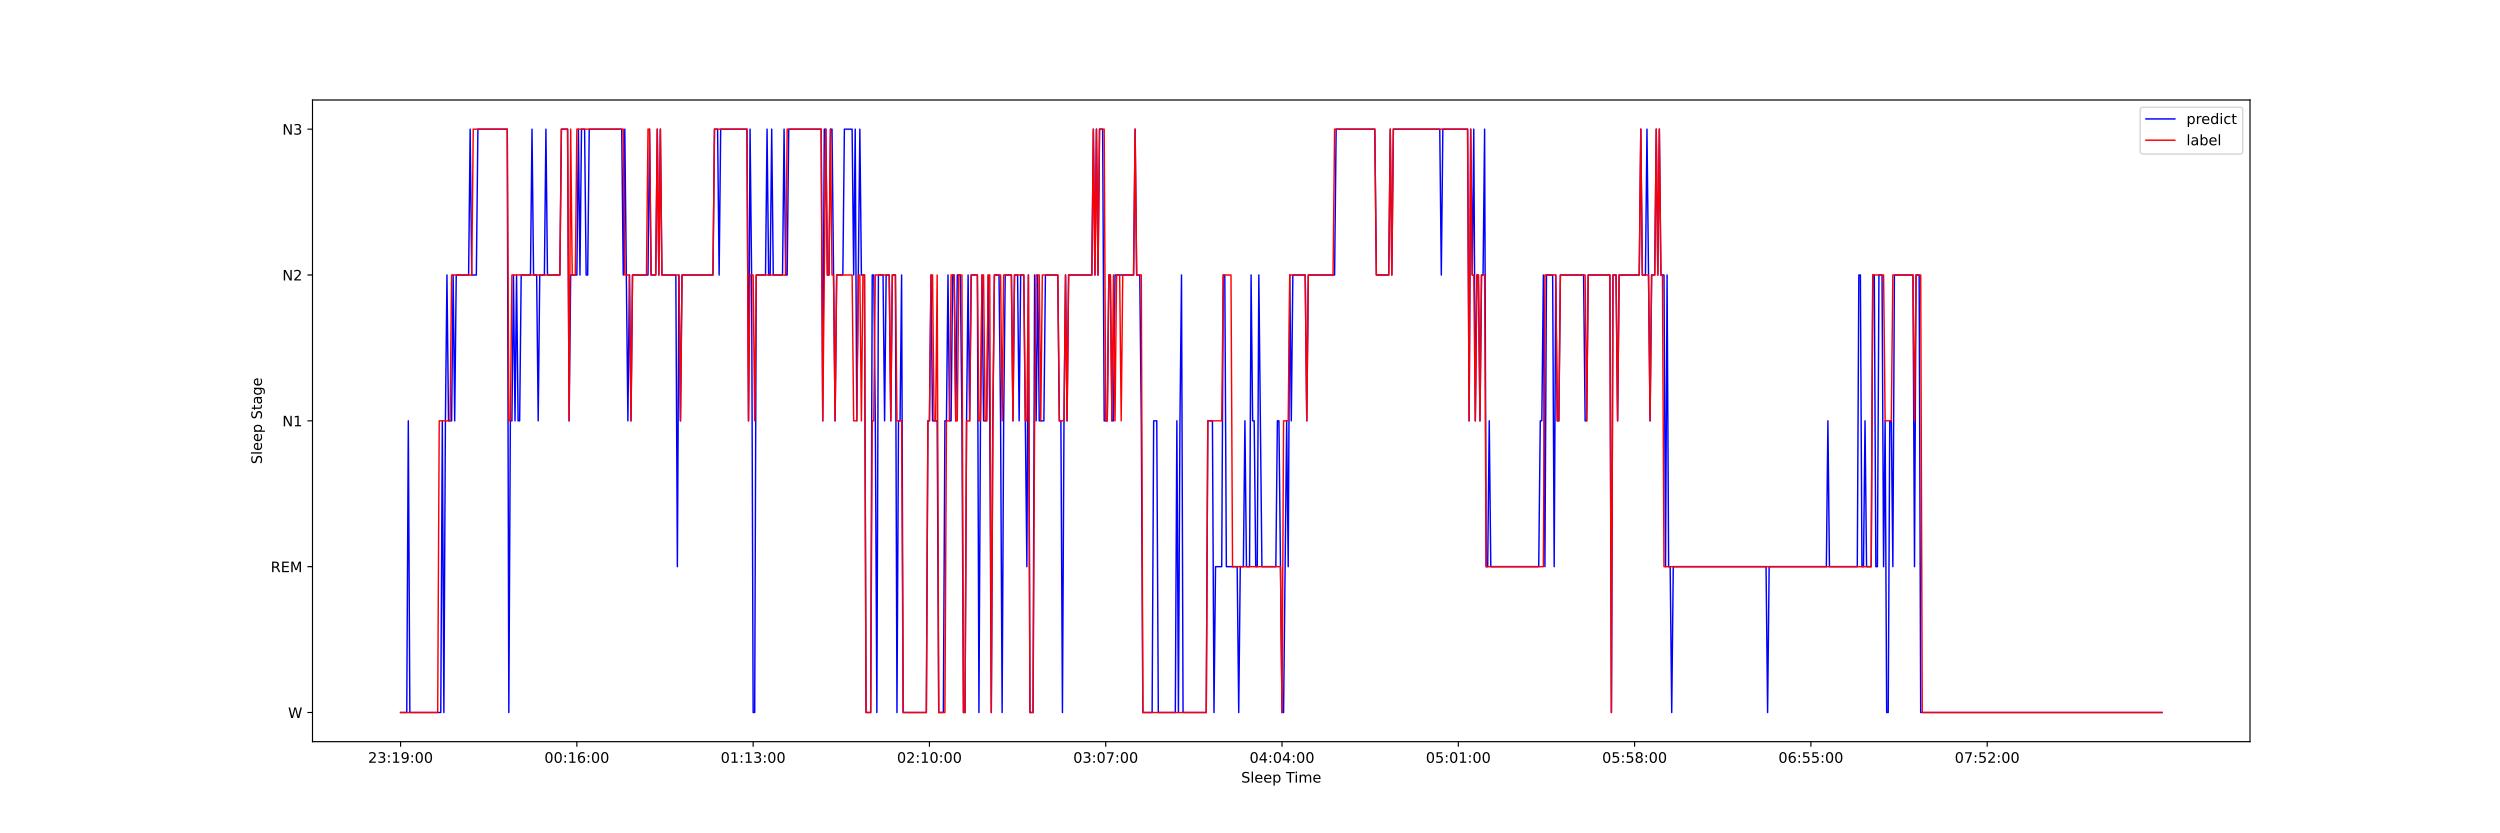<?xml version="1.0" encoding="utf-8" standalone="no"?>
<!DOCTYPE svg PUBLIC "-//W3C//DTD SVG 1.1//EN"
  "http://www.w3.org/Graphics/SVG/1.1/DTD/svg11.dtd">
<!-- Created with matplotlib (https://matplotlib.org/) -->
<svg height="576pt" version="1.1" viewBox="0 0 1728 576" width="1728pt" xmlns="http://www.w3.org/2000/svg" xmlns:xlink="http://www.w3.org/1999/xlink">
 <defs>
  <style type="text/css">*{stroke-linecap:butt;stroke-linejoin:round;}</style>
 </defs>
 <g id="figure_1">
  <g id="patch_1">
   <path d="M 0 576 
L 1728 576 
L 1728 0 
L 0 0 
z
" style="fill:#ffffff;"/>
  </g>
  <g id="axes_1">
   <g id="patch_2">
    <path d="M 216 512.64 
L 1555.2 512.64 
L 1555.2 69.12 
L 216 69.12 
z
" style="fill:#ffffff;"/>
   </g>
   <g id="matplotlib.axis_1">
    <g id="xtick_1">
     <g id="line2d_1">
      <defs>
       <path d="M 0 0 
L 0 3.5 
" id="m7c8490d001" style="stroke:#000000;stroke-width:0.8;"/>
      </defs>
      <g>
       <use style="stroke:#000000;stroke-width:0.8;" x="276.873" xlink:href="#m7c8490d001" y="512.64"/>
      </g>
     </g>
     <g id="text_1">
      <!-- 23:19:00 -->
      <g transform="translate(254.416 527.238)scale(0.1 -0.1)">
       <defs>
        <path d="M 19.188 8.297 
L 53.609 8.297 
L 53.609 0 
L 7.328 0 
L 7.328 8.297 
Q 12.938 14.109 22.625 23.891 
Q 32.328 33.688 34.812 36.531 
Q 39.547 41.844 41.422 45.531 
Q 43.312 49.219 43.312 52.781 
Q 43.312 58.594 39.234 62.25 
Q 35.156 65.922 28.609 65.922 
Q 23.969 65.922 18.812 64.312 
Q 13.672 62.703 7.812 59.422 
L 7.812 69.391 
Q 13.766 71.781 18.938 73 
Q 24.125 74.219 28.422 74.219 
Q 39.75 74.219 46.484 68.547 
Q 53.219 62.891 53.219 53.422 
Q 53.219 48.922 51.531 44.891 
Q 49.859 40.875 45.406 35.406 
Q 44.188 33.984 37.641 27.219 
Q 31.109 20.453 19.188 8.297 
z
" id="DejaVuSans-50"/>
        <path d="M 40.578 39.312 
Q 47.656 37.797 51.625 33 
Q 55.609 28.219 55.609 21.188 
Q 55.609 10.406 48.188 4.484 
Q 40.766 -1.422 27.094 -1.422 
Q 22.516 -1.422 17.656 -0.516 
Q 12.797 0.391 7.625 2.203 
L 7.625 11.719 
Q 11.719 9.328 16.594 8.109 
Q 21.484 6.891 26.812 6.891 
Q 36.078 6.891 40.938 10.547 
Q 45.797 14.203 45.797 21.188 
Q 45.797 27.641 41.281 31.266 
Q 36.766 34.906 28.719 34.906 
L 20.219 34.906 
L 20.219 43.016 
L 29.109 43.016 
Q 36.375 43.016 40.234 45.922 
Q 44.094 48.828 44.094 54.297 
Q 44.094 59.906 40.109 62.906 
Q 36.141 65.922 28.719 65.922 
Q 24.656 65.922 20.016 65.031 
Q 15.375 64.156 9.812 62.312 
L 9.812 71.094 
Q 15.438 72.656 20.344 73.438 
Q 25.25 74.219 29.594 74.219 
Q 40.828 74.219 47.359 69.109 
Q 53.906 64.016 53.906 55.328 
Q 53.906 49.266 50.438 45.094 
Q 46.969 40.922 40.578 39.312 
z
" id="DejaVuSans-51"/>
        <path d="M 11.719 12.406 
L 22.016 12.406 
L 22.016 0 
L 11.719 0 
z
M 11.719 51.703 
L 22.016 51.703 
L 22.016 39.312 
L 11.719 39.312 
z
" id="DejaVuSans-58"/>
        <path d="M 12.406 8.297 
L 28.516 8.297 
L 28.516 63.922 
L 10.984 60.406 
L 10.984 69.391 
L 28.422 72.906 
L 38.281 72.906 
L 38.281 8.297 
L 54.391 8.297 
L 54.391 0 
L 12.406 0 
z
" id="DejaVuSans-49"/>
        <path d="M 10.984 1.516 
L 10.984 10.5 
Q 14.703 8.734 18.5 7.812 
Q 22.312 6.891 25.984 6.891 
Q 35.75 6.891 40.891 13.453 
Q 46.047 20.016 46.781 33.406 
Q 43.953 29.203 39.594 26.953 
Q 35.25 24.703 29.984 24.703 
Q 19.047 24.703 12.672 31.312 
Q 6.297 37.938 6.297 49.422 
Q 6.297 60.641 12.938 67.422 
Q 19.578 74.219 30.609 74.219 
Q 43.266 74.219 49.922 64.516 
Q 56.594 54.828 56.594 36.375 
Q 56.594 19.141 48.406 8.859 
Q 40.234 -1.422 26.422 -1.422 
Q 22.703 -1.422 18.891 -0.688 
Q 15.094 0.047 10.984 1.516 
z
M 30.609 32.422 
Q 37.25 32.422 41.125 36.953 
Q 45.016 41.5 45.016 49.422 
Q 45.016 57.281 41.125 61.844 
Q 37.25 66.406 30.609 66.406 
Q 23.969 66.406 20.094 61.844 
Q 16.219 57.281 16.219 49.422 
Q 16.219 41.5 20.094 36.953 
Q 23.969 32.422 30.609 32.422 
z
" id="DejaVuSans-57"/>
        <path d="M 31.781 66.406 
Q 24.172 66.406 20.328 58.906 
Q 16.5 51.422 16.5 36.375 
Q 16.5 21.391 20.328 13.891 
Q 24.172 6.391 31.781 6.391 
Q 39.453 6.391 43.281 13.891 
Q 47.125 21.391 47.125 36.375 
Q 47.125 51.422 43.281 58.906 
Q 39.453 66.406 31.781 66.406 
z
M 31.781 74.219 
Q 44.047 74.219 50.516 64.516 
Q 56.984 54.828 56.984 36.375 
Q 56.984 17.969 50.516 8.266 
Q 44.047 -1.422 31.781 -1.422 
Q 19.531 -1.422 13.062 8.266 
Q 6.594 17.969 6.594 36.375 
Q 6.594 54.828 13.062 64.516 
Q 19.531 74.219 31.781 74.219 
z
" id="DejaVuSans-48"/>
       </defs>
       <use xlink:href="#DejaVuSans-50"/>
       <use x="63.623" xlink:href="#DejaVuSans-51"/>
       <use x="127.246" xlink:href="#DejaVuSans-58"/>
       <use x="160.938" xlink:href="#DejaVuSans-49"/>
       <use x="224.561" xlink:href="#DejaVuSans-57"/>
       <use x="288.184" xlink:href="#DejaVuSans-58"/>
       <use x="321.875" xlink:href="#DejaVuSans-48"/>
       <use x="385.498" xlink:href="#DejaVuSans-48"/>
      </g>
     </g>
    </g>
    <g id="xtick_2">
     <g id="line2d_2">
      <g>
       <use style="stroke:#000000;stroke-width:0.8;" x="398.725" xlink:href="#m7c8490d001" y="512.64"/>
      </g>
     </g>
     <g id="text_2">
      <!-- 00:16:00 -->
      <g transform="translate(376.269 527.238)scale(0.1 -0.1)">
       <defs>
        <path d="M 33.016 40.375 
Q 26.375 40.375 22.484 35.828 
Q 18.609 31.297 18.609 23.391 
Q 18.609 15.531 22.484 10.953 
Q 26.375 6.391 33.016 6.391 
Q 39.656 6.391 43.531 10.953 
Q 47.406 15.531 47.406 23.391 
Q 47.406 31.297 43.531 35.828 
Q 39.656 40.375 33.016 40.375 
z
M 52.594 71.297 
L 52.594 62.312 
Q 48.875 64.062 45.094 64.984 
Q 41.312 65.922 37.594 65.922 
Q 27.828 65.922 22.672 59.328 
Q 17.531 52.734 16.797 39.406 
Q 19.672 43.656 24.016 45.922 
Q 28.375 48.188 33.594 48.188 
Q 44.578 48.188 50.953 41.516 
Q 57.328 34.859 57.328 23.391 
Q 57.328 12.156 50.688 5.359 
Q 44.047 -1.422 33.016 -1.422 
Q 20.359 -1.422 13.672 8.266 
Q 6.984 17.969 6.984 36.375 
Q 6.984 53.656 15.188 63.938 
Q 23.391 74.219 37.203 74.219 
Q 40.922 74.219 44.703 73.484 
Q 48.484 72.75 52.594 71.297 
z
" id="DejaVuSans-54"/>
       </defs>
       <use xlink:href="#DejaVuSans-48"/>
       <use x="63.623" xlink:href="#DejaVuSans-48"/>
       <use x="127.246" xlink:href="#DejaVuSans-58"/>
       <use x="160.938" xlink:href="#DejaVuSans-49"/>
       <use x="224.561" xlink:href="#DejaVuSans-54"/>
       <use x="288.184" xlink:href="#DejaVuSans-58"/>
       <use x="321.875" xlink:href="#DejaVuSans-48"/>
       <use x="385.498" xlink:href="#DejaVuSans-48"/>
      </g>
     </g>
    </g>
    <g id="xtick_3">
     <g id="line2d_3">
      <g>
       <use style="stroke:#000000;stroke-width:0.8;" x="520.577" xlink:href="#m7c8490d001" y="512.64"/>
      </g>
     </g>
     <g id="text_3">
      <!-- 01:13:00 -->
      <g transform="translate(498.121 527.238)scale(0.1 -0.1)">
       <use xlink:href="#DejaVuSans-48"/>
       <use x="63.623" xlink:href="#DejaVuSans-49"/>
       <use x="127.246" xlink:href="#DejaVuSans-58"/>
       <use x="160.938" xlink:href="#DejaVuSans-49"/>
       <use x="224.561" xlink:href="#DejaVuSans-51"/>
       <use x="288.184" xlink:href="#DejaVuSans-58"/>
       <use x="321.875" xlink:href="#DejaVuSans-48"/>
       <use x="385.498" xlink:href="#DejaVuSans-48"/>
      </g>
     </g>
    </g>
    <g id="xtick_4">
     <g id="line2d_4">
      <g>
       <use style="stroke:#000000;stroke-width:0.8;" x="642.43" xlink:href="#m7c8490d001" y="512.64"/>
      </g>
     </g>
     <g id="text_4">
      <!-- 02:10:00 -->
      <g transform="translate(619.974 527.238)scale(0.1 -0.1)">
       <use xlink:href="#DejaVuSans-48"/>
       <use x="63.623" xlink:href="#DejaVuSans-50"/>
       <use x="127.246" xlink:href="#DejaVuSans-58"/>
       <use x="160.938" xlink:href="#DejaVuSans-49"/>
       <use x="224.561" xlink:href="#DejaVuSans-48"/>
       <use x="288.184" xlink:href="#DejaVuSans-58"/>
       <use x="321.875" xlink:href="#DejaVuSans-48"/>
       <use x="385.498" xlink:href="#DejaVuSans-48"/>
      </g>
     </g>
    </g>
    <g id="xtick_5">
     <g id="line2d_5">
      <g>
       <use style="stroke:#000000;stroke-width:0.8;" x="764.282" xlink:href="#m7c8490d001" y="512.64"/>
      </g>
     </g>
     <g id="text_5">
      <!-- 03:07:00 -->
      <g transform="translate(741.826 527.238)scale(0.1 -0.1)">
       <defs>
        <path d="M 8.203 72.906 
L 55.078 72.906 
L 55.078 68.703 
L 28.609 0 
L 18.312 0 
L 43.219 64.594 
L 8.203 64.594 
z
" id="DejaVuSans-55"/>
       </defs>
       <use xlink:href="#DejaVuSans-48"/>
       <use x="63.623" xlink:href="#DejaVuSans-51"/>
       <use x="127.246" xlink:href="#DejaVuSans-58"/>
       <use x="160.938" xlink:href="#DejaVuSans-48"/>
       <use x="224.561" xlink:href="#DejaVuSans-55"/>
       <use x="288.184" xlink:href="#DejaVuSans-58"/>
       <use x="321.875" xlink:href="#DejaVuSans-48"/>
       <use x="385.498" xlink:href="#DejaVuSans-48"/>
      </g>
     </g>
    </g>
    <g id="xtick_6">
     <g id="line2d_6">
      <g>
       <use style="stroke:#000000;stroke-width:0.8;" x="886.134" xlink:href="#m7c8490d001" y="512.64"/>
      </g>
     </g>
     <g id="text_6">
      <!-- 04:04:00 -->
      <g transform="translate(863.678 527.238)scale(0.1 -0.1)">
       <defs>
        <path d="M 37.797 64.312 
L 12.891 25.391 
L 37.797 25.391 
z
M 35.203 72.906 
L 47.609 72.906 
L 47.609 25.391 
L 58.016 25.391 
L 58.016 17.188 
L 47.609 17.188 
L 47.609 0 
L 37.797 0 
L 37.797 17.188 
L 4.891 17.188 
L 4.891 26.703 
z
" id="DejaVuSans-52"/>
       </defs>
       <use xlink:href="#DejaVuSans-48"/>
       <use x="63.623" xlink:href="#DejaVuSans-52"/>
       <use x="127.246" xlink:href="#DejaVuSans-58"/>
       <use x="160.938" xlink:href="#DejaVuSans-48"/>
       <use x="224.561" xlink:href="#DejaVuSans-52"/>
       <use x="288.184" xlink:href="#DejaVuSans-58"/>
       <use x="321.875" xlink:href="#DejaVuSans-48"/>
       <use x="385.498" xlink:href="#DejaVuSans-48"/>
      </g>
     </g>
    </g>
    <g id="xtick_7">
     <g id="line2d_7">
      <g>
       <use style="stroke:#000000;stroke-width:0.8;" x="1007.987" xlink:href="#m7c8490d001" y="512.64"/>
      </g>
     </g>
     <g id="text_7">
      <!-- 05:01:00 -->
      <g transform="translate(985.531 527.238)scale(0.1 -0.1)">
       <defs>
        <path d="M 10.797 72.906 
L 49.516 72.906 
L 49.516 64.594 
L 19.828 64.594 
L 19.828 46.734 
Q 21.969 47.469 24.109 47.828 
Q 26.266 48.188 28.422 48.188 
Q 40.625 48.188 47.75 41.5 
Q 54.891 34.812 54.891 23.391 
Q 54.891 11.625 47.562 5.094 
Q 40.234 -1.422 26.906 -1.422 
Q 22.312 -1.422 17.547 -0.641 
Q 12.797 0.141 7.719 1.703 
L 7.719 11.625 
Q 12.109 9.234 16.797 8.062 
Q 21.484 6.891 26.703 6.891 
Q 35.156 6.891 40.078 11.328 
Q 45.016 15.766 45.016 23.391 
Q 45.016 31 40.078 35.438 
Q 35.156 39.891 26.703 39.891 
Q 22.75 39.891 18.812 39.016 
Q 14.891 38.141 10.797 36.281 
z
" id="DejaVuSans-53"/>
       </defs>
       <use xlink:href="#DejaVuSans-48"/>
       <use x="63.623" xlink:href="#DejaVuSans-53"/>
       <use x="127.246" xlink:href="#DejaVuSans-58"/>
       <use x="160.938" xlink:href="#DejaVuSans-48"/>
       <use x="224.561" xlink:href="#DejaVuSans-49"/>
       <use x="288.184" xlink:href="#DejaVuSans-58"/>
       <use x="321.875" xlink:href="#DejaVuSans-48"/>
       <use x="385.498" xlink:href="#DejaVuSans-48"/>
      </g>
     </g>
    </g>
    <g id="xtick_8">
     <g id="line2d_8">
      <g>
       <use style="stroke:#000000;stroke-width:0.8;" x="1129.839" xlink:href="#m7c8490d001" y="512.64"/>
      </g>
     </g>
     <g id="text_8">
      <!-- 05:58:00 -->
      <g transform="translate(1107.383 527.238)scale(0.1 -0.1)">
       <defs>
        <path d="M 31.781 34.625 
Q 24.75 34.625 20.719 30.859 
Q 16.703 27.094 16.703 20.516 
Q 16.703 13.922 20.719 10.156 
Q 24.75 6.391 31.781 6.391 
Q 38.812 6.391 42.859 10.172 
Q 46.922 13.969 46.922 20.516 
Q 46.922 27.094 42.891 30.859 
Q 38.875 34.625 31.781 34.625 
z
M 21.922 38.812 
Q 15.578 40.375 12.031 44.719 
Q 8.5 49.078 8.5 55.328 
Q 8.5 64.062 14.719 69.141 
Q 20.953 74.219 31.781 74.219 
Q 42.672 74.219 48.875 69.141 
Q 55.078 64.062 55.078 55.328 
Q 55.078 49.078 51.531 44.719 
Q 48 40.375 41.703 38.812 
Q 48.828 37.156 52.797 32.312 
Q 56.781 27.484 56.781 20.516 
Q 56.781 9.906 50.312 4.234 
Q 43.844 -1.422 31.781 -1.422 
Q 19.734 -1.422 13.25 4.234 
Q 6.781 9.906 6.781 20.516 
Q 6.781 27.484 10.781 32.312 
Q 14.797 37.156 21.922 38.812 
z
M 18.312 54.391 
Q 18.312 48.734 21.844 45.562 
Q 25.391 42.391 31.781 42.391 
Q 38.141 42.391 41.719 45.562 
Q 45.312 48.734 45.312 54.391 
Q 45.312 60.062 41.719 63.234 
Q 38.141 66.406 31.781 66.406 
Q 25.391 66.406 21.844 63.234 
Q 18.312 60.062 18.312 54.391 
z
" id="DejaVuSans-56"/>
       </defs>
       <use xlink:href="#DejaVuSans-48"/>
       <use x="63.623" xlink:href="#DejaVuSans-53"/>
       <use x="127.246" xlink:href="#DejaVuSans-58"/>
       <use x="160.938" xlink:href="#DejaVuSans-53"/>
       <use x="224.561" xlink:href="#DejaVuSans-56"/>
       <use x="288.184" xlink:href="#DejaVuSans-58"/>
       <use x="321.875" xlink:href="#DejaVuSans-48"/>
       <use x="385.498" xlink:href="#DejaVuSans-48"/>
      </g>
     </g>
    </g>
    <g id="xtick_9">
     <g id="line2d_9">
      <g>
       <use style="stroke:#000000;stroke-width:0.8;" x="1251.691" xlink:href="#m7c8490d001" y="512.64"/>
      </g>
     </g>
     <g id="text_9">
      <!-- 06:55:00 -->
      <g transform="translate(1229.235 527.238)scale(0.1 -0.1)">
       <use xlink:href="#DejaVuSans-48"/>
       <use x="63.623" xlink:href="#DejaVuSans-54"/>
       <use x="127.246" xlink:href="#DejaVuSans-58"/>
       <use x="160.938" xlink:href="#DejaVuSans-53"/>
       <use x="224.561" xlink:href="#DejaVuSans-53"/>
       <use x="288.184" xlink:href="#DejaVuSans-58"/>
       <use x="321.875" xlink:href="#DejaVuSans-48"/>
       <use x="385.498" xlink:href="#DejaVuSans-48"/>
      </g>
     </g>
    </g>
    <g id="xtick_10">
     <g id="line2d_10">
      <g>
       <use style="stroke:#000000;stroke-width:0.8;" x="1373.544" xlink:href="#m7c8490d001" y="512.64"/>
      </g>
     </g>
     <g id="text_10">
      <!-- 07:52:00 -->
      <g transform="translate(1351.088 527.238)scale(0.1 -0.1)">
       <use xlink:href="#DejaVuSans-48"/>
       <use x="63.623" xlink:href="#DejaVuSans-55"/>
       <use x="127.246" xlink:href="#DejaVuSans-58"/>
       <use x="160.938" xlink:href="#DejaVuSans-53"/>
       <use x="224.561" xlink:href="#DejaVuSans-50"/>
       <use x="288.184" xlink:href="#DejaVuSans-58"/>
       <use x="321.875" xlink:href="#DejaVuSans-48"/>
       <use x="385.498" xlink:href="#DejaVuSans-48"/>
      </g>
     </g>
    </g>
    <g id="text_11">
     <!-- Sleep Time -->
     <g transform="translate(857.887 540.917)scale(0.1 -0.1)">
      <defs>
       <path d="M 53.516 70.516 
L 53.516 60.891 
Q 47.906 63.578 42.922 64.891 
Q 37.938 66.219 33.297 66.219 
Q 25.25 66.219 20.875 63.094 
Q 16.5 59.969 16.5 54.203 
Q 16.5 49.359 19.406 46.891 
Q 22.312 44.438 30.422 42.922 
L 36.375 41.703 
Q 47.406 39.594 52.656 34.297 
Q 57.906 29 57.906 20.125 
Q 57.906 9.516 50.797 4.047 
Q 43.703 -1.422 29.984 -1.422 
Q 24.812 -1.422 18.969 -0.25 
Q 13.141 0.922 6.891 3.219 
L 6.891 13.375 
Q 12.891 10.016 18.656 8.297 
Q 24.422 6.594 29.984 6.594 
Q 38.422 6.594 43.016 9.906 
Q 47.609 13.234 47.609 19.391 
Q 47.609 24.75 44.312 27.781 
Q 41.016 30.812 33.5 32.328 
L 27.484 33.5 
Q 16.453 35.688 11.516 40.375 
Q 6.594 45.062 6.594 53.422 
Q 6.594 63.094 13.406 68.656 
Q 20.219 74.219 32.172 74.219 
Q 37.312 74.219 42.625 73.281 
Q 47.953 72.359 53.516 70.516 
z
" id="DejaVuSans-83"/>
       <path d="M 9.422 75.984 
L 18.406 75.984 
L 18.406 0 
L 9.422 0 
z
" id="DejaVuSans-108"/>
       <path d="M 56.203 29.594 
L 56.203 25.203 
L 14.891 25.203 
Q 15.484 15.922 20.484 11.062 
Q 25.484 6.203 34.422 6.203 
Q 39.594 6.203 44.453 7.469 
Q 49.312 8.734 54.109 11.281 
L 54.109 2.781 
Q 49.266 0.734 44.188 -0.344 
Q 39.109 -1.422 33.891 -1.422 
Q 20.797 -1.422 13.156 6.188 
Q 5.516 13.812 5.516 26.812 
Q 5.516 40.234 12.766 48.109 
Q 20.016 56 32.328 56 
Q 43.359 56 49.781 48.891 
Q 56.203 41.797 56.203 29.594 
z
M 47.219 32.234 
Q 47.125 39.594 43.094 43.984 
Q 39.062 48.391 32.422 48.391 
Q 24.906 48.391 20.391 44.141 
Q 15.875 39.891 15.188 32.172 
z
" id="DejaVuSans-101"/>
       <path d="M 18.109 8.203 
L 18.109 -20.797 
L 9.078 -20.797 
L 9.078 54.688 
L 18.109 54.688 
L 18.109 46.391 
Q 20.953 51.266 25.266 53.625 
Q 29.594 56 35.594 56 
Q 45.562 56 51.781 48.094 
Q 58.016 40.188 58.016 27.297 
Q 58.016 14.406 51.781 6.484 
Q 45.562 -1.422 35.594 -1.422 
Q 29.594 -1.422 25.266 0.953 
Q 20.953 3.328 18.109 8.203 
z
M 48.688 27.297 
Q 48.688 37.203 44.609 42.844 
Q 40.531 48.484 33.406 48.484 
Q 26.266 48.484 22.188 42.844 
Q 18.109 37.203 18.109 27.297 
Q 18.109 17.391 22.188 11.75 
Q 26.266 6.109 33.406 6.109 
Q 40.531 6.109 44.609 11.75 
Q 48.688 17.391 48.688 27.297 
z
" id="DejaVuSans-112"/>
       <path id="DejaVuSans-32"/>
       <path d="M -0.297 72.906 
L 61.375 72.906 
L 61.375 64.594 
L 35.5 64.594 
L 35.5 0 
L 25.594 0 
L 25.594 64.594 
L -0.297 64.594 
z
" id="DejaVuSans-84"/>
       <path d="M 9.422 54.688 
L 18.406 54.688 
L 18.406 0 
L 9.422 0 
z
M 9.422 75.984 
L 18.406 75.984 
L 18.406 64.594 
L 9.422 64.594 
z
" id="DejaVuSans-105"/>
       <path d="M 52 44.188 
Q 55.375 50.25 60.062 53.125 
Q 64.75 56 71.094 56 
Q 79.641 56 84.281 50.016 
Q 88.922 44.047 88.922 33.016 
L 88.922 0 
L 79.891 0 
L 79.891 32.719 
Q 79.891 40.578 77.094 44.375 
Q 74.312 48.188 68.609 48.188 
Q 61.625 48.188 57.562 43.547 
Q 53.516 38.922 53.516 30.906 
L 53.516 0 
L 44.484 0 
L 44.484 32.719 
Q 44.484 40.625 41.703 44.406 
Q 38.922 48.188 33.109 48.188 
Q 26.219 48.188 22.156 43.531 
Q 18.109 38.875 18.109 30.906 
L 18.109 0 
L 9.078 0 
L 9.078 54.688 
L 18.109 54.688 
L 18.109 46.188 
Q 21.188 51.219 25.484 53.609 
Q 29.781 56 35.688 56 
Q 41.656 56 45.828 52.969 
Q 50 49.953 52 44.188 
z
" id="DejaVuSans-109"/>
      </defs>
      <use xlink:href="#DejaVuSans-83"/>
      <use x="63.477" xlink:href="#DejaVuSans-108"/>
      <use x="91.26" xlink:href="#DejaVuSans-101"/>
      <use x="152.783" xlink:href="#DejaVuSans-101"/>
      <use x="214.307" xlink:href="#DejaVuSans-112"/>
      <use x="277.783" xlink:href="#DejaVuSans-32"/>
      <use x="309.57" xlink:href="#DejaVuSans-84"/>
      <use x="367.529" xlink:href="#DejaVuSans-105"/>
      <use x="395.312" xlink:href="#DejaVuSans-109"/>
      <use x="492.725" xlink:href="#DejaVuSans-101"/>
     </g>
    </g>
   </g>
   <g id="matplotlib.axis_2">
    <g id="ytick_1">
     <g id="line2d_11">
      <defs>
       <path d="M 0 0 
L -3.5 0 
" id="me55d567127" style="stroke:#000000;stroke-width:0.8;"/>
      </defs>
      <g>
       <use style="stroke:#000000;stroke-width:0.8;" x="216" xlink:href="#me55d567127" y="492.48"/>
      </g>
     </g>
     <g id="text_12">
      <!-- W -->
      <g transform="translate(199.113 496.279)scale(0.1 -0.1)">
       <defs>
        <path d="M 3.328 72.906 
L 13.281 72.906 
L 28.609 11.281 
L 43.891 72.906 
L 54.984 72.906 
L 70.312 11.281 
L 85.594 72.906 
L 95.609 72.906 
L 77.297 0 
L 64.891 0 
L 49.516 63.281 
L 33.984 0 
L 21.578 0 
z
" id="DejaVuSans-87"/>
       </defs>
       <use xlink:href="#DejaVuSans-87"/>
      </g>
     </g>
    </g>
    <g id="ytick_2">
     <g id="line2d_12">
      <g>
       <use style="stroke:#000000;stroke-width:0.8;" x="216" xlink:href="#me55d567127" y="391.68"/>
      </g>
     </g>
     <g id="text_13">
      <!-- REM -->
      <g transform="translate(187.105 395.479)scale(0.1 -0.1)">
       <defs>
        <path d="M 44.391 34.188 
Q 47.562 33.109 50.562 29.594 
Q 53.562 26.078 56.594 19.922 
L 66.609 0 
L 56 0 
L 46.688 18.703 
Q 43.062 26.031 39.672 28.422 
Q 36.281 30.812 30.422 30.812 
L 19.672 30.812 
L 19.672 0 
L 9.812 0 
L 9.812 72.906 
L 32.078 72.906 
Q 44.578 72.906 50.734 67.672 
Q 56.891 62.453 56.891 51.906 
Q 56.891 45.016 53.688 40.469 
Q 50.484 35.938 44.391 34.188 
z
M 19.672 64.797 
L 19.672 38.922 
L 32.078 38.922 
Q 39.203 38.922 42.844 42.219 
Q 46.484 45.516 46.484 51.906 
Q 46.484 58.297 42.844 61.547 
Q 39.203 64.797 32.078 64.797 
z
" id="DejaVuSans-82"/>
        <path d="M 9.812 72.906 
L 55.906 72.906 
L 55.906 64.594 
L 19.672 64.594 
L 19.672 43.016 
L 54.391 43.016 
L 54.391 34.719 
L 19.672 34.719 
L 19.672 8.297 
L 56.781 8.297 
L 56.781 0 
L 9.812 0 
z
" id="DejaVuSans-69"/>
        <path d="M 9.812 72.906 
L 24.516 72.906 
L 43.109 23.297 
L 61.812 72.906 
L 76.516 72.906 
L 76.516 0 
L 66.891 0 
L 66.891 64.016 
L 48.094 14.016 
L 38.188 14.016 
L 19.391 64.016 
L 19.391 0 
L 9.812 0 
z
" id="DejaVuSans-77"/>
       </defs>
       <use xlink:href="#DejaVuSans-82"/>
       <use x="69.482" xlink:href="#DejaVuSans-69"/>
       <use x="132.666" xlink:href="#DejaVuSans-77"/>
      </g>
     </g>
    </g>
    <g id="ytick_3">
     <g id="line2d_13">
      <g>
       <use style="stroke:#000000;stroke-width:0.8;" x="216" xlink:href="#me55d567127" y="290.88"/>
      </g>
     </g>
     <g id="text_14">
      <!-- N1 -->
      <g transform="translate(195.156 294.679)scale(0.1 -0.1)">
       <defs>
        <path d="M 9.812 72.906 
L 23.094 72.906 
L 55.422 11.922 
L 55.422 72.906 
L 64.984 72.906 
L 64.984 0 
L 51.703 0 
L 19.391 60.984 
L 19.391 0 
L 9.812 0 
z
" id="DejaVuSans-78"/>
       </defs>
       <use xlink:href="#DejaVuSans-78"/>
       <use x="74.805" xlink:href="#DejaVuSans-49"/>
      </g>
     </g>
    </g>
    <g id="ytick_4">
     <g id="line2d_14">
      <g>
       <use style="stroke:#000000;stroke-width:0.8;" x="216" xlink:href="#me55d567127" y="190.08"/>
      </g>
     </g>
     <g id="text_15">
      <!-- N2 -->
      <g transform="translate(195.156 193.879)scale(0.1 -0.1)">
       <use xlink:href="#DejaVuSans-78"/>
       <use x="74.805" xlink:href="#DejaVuSans-50"/>
      </g>
     </g>
    </g>
    <g id="ytick_5">
     <g id="line2d_15">
      <g>
       <use style="stroke:#000000;stroke-width:0.8;" x="216" xlink:href="#me55d567127" y="89.28"/>
      </g>
     </g>
     <g id="text_16">
      <!-- N3 -->
      <g transform="translate(195.156 93.079)scale(0.1 -0.1)">
       <use xlink:href="#DejaVuSans-78"/>
       <use x="74.805" xlink:href="#DejaVuSans-51"/>
      </g>
     </g>
    </g>
    <g id="text_17">
     <!-- Sleep Stage -->
     <g transform="translate(181.025 320.809)rotate(-90)scale(0.1 -0.1)">
      <defs>
       <path d="M 18.312 70.219 
L 18.312 54.688 
L 36.812 54.688 
L 36.812 47.703 
L 18.312 47.703 
L 18.312 18.016 
Q 18.312 11.328 20.141 9.422 
Q 21.969 7.516 27.594 7.516 
L 36.812 7.516 
L 36.812 0 
L 27.594 0 
Q 17.188 0 13.234 3.875 
Q 9.281 7.766 9.281 18.016 
L 9.281 47.703 
L 2.688 47.703 
L 2.688 54.688 
L 9.281 54.688 
L 9.281 70.219 
z
" id="DejaVuSans-116"/>
       <path d="M 34.281 27.484 
Q 23.391 27.484 19.188 25 
Q 14.984 22.516 14.984 16.5 
Q 14.984 11.719 18.141 8.906 
Q 21.297 6.109 26.703 6.109 
Q 34.188 6.109 38.703 11.406 
Q 43.219 16.703 43.219 25.484 
L 43.219 27.484 
z
M 52.203 31.203 
L 52.203 0 
L 43.219 0 
L 43.219 8.297 
Q 40.141 3.328 35.547 0.953 
Q 30.953 -1.422 24.312 -1.422 
Q 15.922 -1.422 10.953 3.297 
Q 6 8.016 6 15.922 
Q 6 25.141 12.172 29.828 
Q 18.359 34.516 30.609 34.516 
L 43.219 34.516 
L 43.219 35.406 
Q 43.219 41.609 39.141 45 
Q 35.062 48.391 27.688 48.391 
Q 23 48.391 18.547 47.266 
Q 14.109 46.141 10.016 43.891 
L 10.016 52.203 
Q 14.938 54.109 19.578 55.047 
Q 24.219 56 28.609 56 
Q 40.484 56 46.344 49.844 
Q 52.203 43.703 52.203 31.203 
z
" id="DejaVuSans-97"/>
       <path d="M 45.406 27.984 
Q 45.406 37.75 41.375 43.109 
Q 37.359 48.484 30.078 48.484 
Q 22.859 48.484 18.828 43.109 
Q 14.797 37.75 14.797 27.984 
Q 14.797 18.266 18.828 12.891 
Q 22.859 7.516 30.078 7.516 
Q 37.359 7.516 41.375 12.891 
Q 45.406 18.266 45.406 27.984 
z
M 54.391 6.781 
Q 54.391 -7.172 48.188 -13.984 
Q 42 -20.797 29.203 -20.797 
Q 24.469 -20.797 20.266 -20.094 
Q 16.062 -19.391 12.109 -17.922 
L 12.109 -9.188 
Q 16.062 -11.328 19.922 -12.344 
Q 23.781 -13.375 27.781 -13.375 
Q 36.625 -13.375 41.016 -8.766 
Q 45.406 -4.156 45.406 5.172 
L 45.406 9.625 
Q 42.625 4.781 38.281 2.391 
Q 33.938 0 27.875 0 
Q 17.828 0 11.672 7.656 
Q 5.516 15.328 5.516 27.984 
Q 5.516 40.672 11.672 48.328 
Q 17.828 56 27.875 56 
Q 33.938 56 38.281 53.609 
Q 42.625 51.219 45.406 46.391 
L 45.406 54.688 
L 54.391 54.688 
z
" id="DejaVuSans-103"/>
      </defs>
      <use xlink:href="#DejaVuSans-83"/>
      <use x="63.477" xlink:href="#DejaVuSans-108"/>
      <use x="91.26" xlink:href="#DejaVuSans-101"/>
      <use x="152.783" xlink:href="#DejaVuSans-101"/>
      <use x="214.307" xlink:href="#DejaVuSans-112"/>
      <use x="277.783" xlink:href="#DejaVuSans-32"/>
      <use x="309.57" xlink:href="#DejaVuSans-83"/>
      <use x="373.047" xlink:href="#DejaVuSans-116"/>
      <use x="412.256" xlink:href="#DejaVuSans-97"/>
      <use x="473.535" xlink:href="#DejaVuSans-103"/>
      <use x="537.012" xlink:href="#DejaVuSans-101"/>
     </g>
    </g>
   </g>
   <g id="line2d_16">
    <path clip-path="url(#p77d34cb81b)" d="M 276.873 492.48 
L 281.148 492.48 
L 282.217 290.88 
L 283.286 492.48 
L 304.664 492.48 
L 305.732 290.88 
L 306.801 492.48 
L 307.87 290.88 
L 308.939 190.08 
L 310.008 290.88 
L 312.146 290.88 
L 313.215 190.08 
L 314.284 290.88 
L 315.352 190.08 
L 323.903 190.08 
L 324.972 89.28 
L 326.041 190.08 
L 329.248 190.08 
L 330.317 89.28 
L 350.625 89.28 
L 351.694 492.48 
L 352.763 290.88 
L 353.832 290.88 
L 354.901 190.08 
L 355.97 290.88 
L 357.039 190.08 
L 358.108 290.88 
L 359.177 290.88 
L 360.245 190.08 
L 366.659 190.08 
L 367.728 89.28 
L 368.796 190.08 
L 370.934 190.08 
L 372.003 290.88 
L 373.072 190.08 
L 376.279 190.08 
L 377.347 89.28 
L 378.416 190.08 
L 386.967 190.08 
L 388.036 89.28 
L 392.312 89.28 
L 393.381 290.88 
L 394.45 190.08 
L 398.725 190.08 
L 399.794 89.28 
L 400.863 190.08 
L 401.932 89.28 
L 404.069 89.28 
L 405.138 190.08 
L 406.207 190.08 
L 407.276 89.28 
L 429.723 89.28 
L 430.791 190.08 
L 431.86 89.28 
L 433.998 290.88 
L 435.067 190.08 
L 436.136 290.88 
L 437.205 190.08 
L 447.894 190.08 
L 448.962 89.28 
L 450.031 190.08 
L 453.238 190.08 
L 454.307 89.28 
L 455.376 190.08 
L 456.445 89.28 
L 457.513 190.08 
L 467.133 190.08 
L 468.202 391.68 
L 469.271 190.08 
L 470.34 290.88 
L 471.409 190.08 
L 492.787 190.08 
L 493.855 89.28 
L 495.993 89.28 
L 497.062 190.08 
L 498.131 89.28 
L 516.302 89.28 
L 517.371 290.88 
L 518.44 89.28 
L 519.509 190.08 
L 520.577 492.48 
L 521.646 492.48 
L 522.715 190.08 
L 529.128 190.08 
L 530.197 89.28 
L 531.266 190.08 
L 532.335 190.08 
L 533.404 89.28 
L 534.473 190.08 
L 540.886 190.08 
L 541.955 89.28 
L 543.024 190.08 
L 544.093 190.08 
L 545.162 89.28 
L 567.608 89.28 
L 568.677 290.88 
L 569.746 89.28 
L 570.815 89.28 
L 571.884 190.08 
L 572.953 190.08 
L 574.021 89.28 
L 575.09 89.28 
L 577.228 290.88 
L 578.297 190.08 
L 582.572 190.08 
L 583.641 89.28 
L 588.986 89.28 
L 590.055 190.08 
L 591.124 89.28 
L 592.192 290.88 
L 594.33 89.28 
L 595.399 190.08 
L 597.537 190.08 
L 598.606 492.48 
L 601.812 492.48 
L 602.881 190.08 
L 603.95 190.08 
L 605.019 290.88 
L 606.088 492.48 
L 607.157 190.08 
L 610.363 190.08 
L 611.432 290.88 
L 612.501 190.08 
L 614.639 190.08 
L 615.708 290.88 
L 616.777 190.08 
L 618.914 190.08 
L 619.983 492.48 
L 621.052 290.88 
L 622.121 290.88 
L 623.19 190.08 
L 624.259 492.48 
L 640.292 492.48 
L 641.361 290.88 
L 642.43 290.88 
L 643.499 190.08 
L 644.568 290.88 
L 647.774 290.88 
L 648.843 492.48 
L 652.05 492.48 
L 653.119 290.88 
L 654.187 290.88 
L 655.256 190.08 
L 656.325 290.88 
L 657.394 290.88 
L 658.463 190.08 
L 659.532 190.08 
L 660.601 290.88 
L 661.67 190.08 
L 663.807 190.08 
L 664.876 290.88 
L 665.945 492.48 
L 667.014 492.48 
L 668.083 290.88 
L 669.152 190.08 
L 670.221 290.88 
L 671.29 190.08 
L 675.565 190.08 
L 676.634 492.48 
L 677.703 290.88 
L 678.772 190.08 
L 679.841 290.88 
L 681.978 290.88 
L 683.047 190.08 
L 684.116 290.88 
L 685.185 492.48 
L 686.254 290.88 
L 687.323 190.08 
L 690.529 190.08 
L 691.598 290.88 
L 692.667 492.48 
L 693.736 290.88 
L 694.805 190.08 
L 699.08 190.08 
L 700.149 290.88 
L 701.218 190.08 
L 703.356 190.08 
L 704.425 290.88 
L 705.494 190.08 
L 707.631 190.08 
L 709.769 391.68 
L 710.838 190.08 
L 711.907 492.48 
L 714.045 492.48 
L 715.114 190.08 
L 716.182 290.88 
L 717.251 190.08 
L 718.32 290.88 
L 721.527 290.88 
L 722.596 190.08 
L 731.147 190.08 
L 732.216 290.88 
L 733.285 290.88 
L 734.353 492.48 
L 735.422 290.88 
L 736.491 190.08 
L 737.56 290.88 
L 738.629 190.08 
L 754.662 190.08 
L 755.731 89.28 
L 756.8 190.08 
L 757.869 89.28 
L 758.938 190.08 
L 760.007 89.28 
L 762.144 89.28 
L 763.213 290.88 
L 765.351 290.88 
L 766.42 190.08 
L 767.489 190.08 
L 768.558 290.88 
L 769.626 290.88 
L 770.695 190.08 
L 783.522 190.08 
L 784.591 89.28 
L 785.66 190.08 
L 787.797 190.08 
L 788.866 290.88 
L 789.935 492.48 
L 796.349 492.48 
L 797.417 290.88 
L 799.555 290.88 
L 800.624 492.48 
L 812.382 492.48 
L 813.451 290.88 
L 814.519 492.48 
L 815.588 290.88 
L 816.657 190.08 
L 817.726 492.48 
L 833.759 492.48 
L 834.828 290.88 
L 838.035 290.88 
L 839.104 492.48 
L 840.173 391.68 
L 844.448 391.68 
L 845.517 190.08 
L 846.586 190.08 
L 847.655 391.68 
L 855.137 391.68 
L 856.206 492.48 
L 857.275 391.68 
L 859.412 391.68 
L 860.481 290.88 
L 861.55 391.68 
L 863.688 391.68 
L 864.757 190.08 
L 865.826 290.88 
L 866.895 290.88 
L 867.963 391.68 
L 869.032 391.68 
L 870.101 190.08 
L 872.239 391.68 
L 881.859 391.68 
L 882.928 290.88 
L 883.997 290.88 
L 886.134 492.48 
L 887.203 492.48 
L 889.341 290.88 
L 890.41 391.68 
L 891.479 190.08 
L 892.548 290.88 
L 893.617 190.08 
L 902.168 190.08 
L 903.237 290.88 
L 904.305 190.08 
L 922.476 190.08 
L 923.545 89.28 
L 950.267 89.28 
L 951.336 190.08 
L 959.887 190.08 
L 960.956 89.28 
L 962.025 190.08 
L 963.094 89.28 
L 995.16 89.28 
L 996.229 190.08 
L 997.298 89.28 
L 1014.4 89.28 
L 1015.469 290.88 
L 1016.538 89.28 
L 1017.607 190.08 
L 1018.676 89.28 
L 1019.744 290.88 
L 1020.813 190.08 
L 1021.882 190.08 
L 1022.951 290.88 
L 1024.02 190.08 
L 1025.089 190.08 
L 1026.158 89.28 
L 1027.227 391.68 
L 1028.296 391.68 
L 1029.364 290.88 
L 1030.433 391.68 
L 1063.569 391.68 
L 1064.637 290.88 
L 1065.706 290.88 
L 1066.775 190.08 
L 1067.844 391.68 
L 1068.913 190.08 
L 1073.188 190.08 
L 1074.257 391.68 
L 1075.326 190.08 
L 1076.395 290.88 
L 1077.464 290.88 
L 1078.533 190.08 
L 1094.566 190.08 
L 1095.635 290.88 
L 1096.704 290.88 
L 1097.773 190.08 
L 1112.737 190.08 
L 1113.806 492.48 
L 1114.875 190.08 
L 1117.013 190.08 
L 1118.081 290.88 
L 1119.15 190.08 
L 1133.046 190.08 
L 1134.115 89.28 
L 1135.184 190.08 
L 1137.321 190.08 
L 1138.39 89.28 
L 1140.528 290.88 
L 1141.597 190.08 
L 1143.735 190.08 
L 1144.803 89.28 
L 1145.872 190.08 
L 1146.941 89.28 
L 1148.01 190.08 
L 1150.148 190.08 
L 1151.217 391.68 
L 1152.286 190.08 
L 1153.354 391.68 
L 1154.423 391.68 
L 1155.492 492.48 
L 1156.561 391.68 
L 1220.694 391.68 
L 1221.763 492.48 
L 1222.832 391.68 
L 1262.38 391.68 
L 1263.449 290.88 
L 1264.518 391.68 
L 1283.758 391.68 
L 1284.827 190.08 
L 1285.896 190.08 
L 1286.965 391.68 
L 1288.033 391.68 
L 1289.102 290.88 
L 1290.171 391.68 
L 1293.378 391.68 
L 1294.447 190.08 
L 1295.516 190.08 
L 1296.584 391.68 
L 1297.653 391.68 
L 1298.722 190.08 
L 1300.86 190.08 
L 1301.929 391.68 
L 1302.998 290.88 
L 1304.067 492.48 
L 1305.135 492.48 
L 1306.204 290.88 
L 1307.273 290.88 
L 1308.342 391.68 
L 1309.411 190.08 
L 1322.238 190.08 
L 1323.306 391.68 
L 1324.375 190.08 
L 1326.513 190.08 
L 1327.582 492.48 
L 1494.327 492.48 
L 1494.327 492.48 
" style="fill:none;stroke:#0000ff;stroke-linecap:square;"/>
   </g>
   <g id="line2d_17">
    <path clip-path="url(#p77d34cb81b)" d="M 276.873 492.48 
L 302.526 492.48 
L 303.595 290.88 
L 311.077 290.88 
L 312.146 190.08 
L 326.041 190.08 
L 327.11 89.28 
L 350.625 89.28 
L 351.694 290.88 
L 352.763 290.88 
L 353.832 190.08 
L 386.967 190.08 
L 388.036 89.28 
L 392.312 89.28 
L 393.381 290.88 
L 394.45 89.28 
L 395.518 190.08 
L 397.656 190.08 
L 398.725 89.28 
L 430.791 89.28 
L 431.86 190.08 
L 435.067 190.08 
L 436.136 290.88 
L 437.205 190.08 
L 446.825 190.08 
L 447.894 89.28 
L 448.962 89.28 
L 450.031 190.08 
L 453.238 190.08 
L 454.307 89.28 
L 455.376 190.08 
L 456.445 89.28 
L 457.513 190.08 
L 469.271 190.08 
L 470.34 290.88 
L 471.409 190.08 
L 492.787 190.08 
L 493.855 89.28 
L 516.302 89.28 
L 517.371 290.88 
L 518.44 190.08 
L 520.577 190.08 
L 521.646 290.88 
L 522.715 190.08 
L 543.024 190.08 
L 544.093 89.28 
L 567.608 89.28 
L 568.677 290.88 
L 570.815 89.28 
L 571.884 190.08 
L 572.953 190.08 
L 574.021 89.28 
L 575.09 190.08 
L 576.159 190.08 
L 577.228 290.88 
L 578.297 190.08 
L 588.986 190.08 
L 590.055 290.88 
L 592.192 290.88 
L 593.261 190.08 
L 594.33 190.08 
L 595.399 290.88 
L 596.468 190.08 
L 597.537 190.08 
L 598.606 492.48 
L 601.812 492.48 
L 602.881 290.88 
L 603.95 290.88 
L 605.019 190.08 
L 614.639 190.08 
L 615.708 290.88 
L 616.777 190.08 
L 618.914 190.08 
L 619.983 290.88 
L 623.19 290.88 
L 624.259 492.48 
L 640.292 492.48 
L 641.361 290.88 
L 642.43 290.88 
L 643.499 190.08 
L 644.568 190.08 
L 645.636 290.88 
L 646.705 290.88 
L 647.774 190.08 
L 648.843 492.48 
L 653.119 492.48 
L 654.187 290.88 
L 656.325 290.88 
L 657.394 190.08 
L 659.532 190.08 
L 660.601 290.88 
L 661.67 290.88 
L 662.738 190.08 
L 664.876 190.08 
L 665.945 492.48 
L 667.014 492.48 
L 668.083 290.88 
L 670.221 290.88 
L 671.29 190.08 
L 675.565 190.08 
L 676.634 290.88 
L 677.703 290.88 
L 678.772 190.08 
L 679.841 190.08 
L 680.909 290.88 
L 681.978 290.88 
L 683.047 190.08 
L 684.116 190.08 
L 685.185 492.48 
L 686.254 290.88 
L 687.323 190.08 
L 691.598 190.08 
L 692.667 290.88 
L 693.736 190.08 
L 699.08 190.08 
L 700.149 290.88 
L 701.218 190.08 
L 707.631 190.08 
L 708.7 290.88 
L 709.769 290.88 
L 710.838 190.08 
L 711.907 492.48 
L 714.045 492.48 
L 715.114 290.88 
L 716.182 190.08 
L 718.32 190.08 
L 719.389 290.88 
L 720.458 190.08 
L 731.147 190.08 
L 732.216 290.88 
L 735.422 290.88 
L 736.491 190.08 
L 737.56 290.88 
L 738.629 190.08 
L 754.662 190.08 
L 755.731 89.28 
L 756.8 190.08 
L 757.869 89.28 
L 758.938 190.08 
L 760.007 89.28 
L 763.213 89.28 
L 764.282 290.88 
L 765.351 290.88 
L 766.42 190.08 
L 767.489 190.08 
L 768.558 290.88 
L 769.626 190.08 
L 770.695 290.88 
L 771.764 190.08 
L 773.902 190.08 
L 774.971 290.88 
L 776.04 190.08 
L 783.522 190.08 
L 784.591 89.28 
L 785.66 190.08 
L 788.866 190.08 
L 789.935 492.48 
L 833.759 492.48 
L 834.828 290.88 
L 844.448 290.88 
L 845.517 190.08 
L 850.861 190.08 
L 851.93 391.68 
L 885.066 391.68 
L 886.134 492.48 
L 887.203 290.88 
L 890.41 290.88 
L 891.479 190.08 
L 902.168 190.08 
L 903.237 290.88 
L 904.305 190.08 
L 921.407 190.08 
L 922.476 89.28 
L 950.267 89.28 
L 951.336 190.08 
L 959.887 190.08 
L 960.956 89.28 
L 962.025 190.08 
L 963.094 89.28 
L 1014.4 89.28 
L 1015.469 290.88 
L 1016.538 89.28 
L 1017.607 190.08 
L 1018.676 190.08 
L 1019.744 290.88 
L 1020.813 190.08 
L 1021.882 190.08 
L 1022.951 290.88 
L 1024.02 190.08 
L 1026.158 190.08 
L 1027.227 391.68 
L 1066.775 391.68 
L 1067.844 190.08 
L 1075.326 190.08 
L 1076.395 290.88 
L 1077.464 290.88 
L 1078.533 190.08 
L 1095.635 190.08 
L 1096.704 290.88 
L 1097.773 190.08 
L 1112.737 190.08 
L 1113.806 492.48 
L 1114.875 190.08 
L 1117.013 190.08 
L 1118.081 290.88 
L 1119.15 190.08 
L 1133.046 190.08 
L 1134.115 89.28 
L 1135.184 190.08 
L 1139.459 190.08 
L 1140.528 290.88 
L 1141.597 190.08 
L 1143.735 190.08 
L 1144.803 89.28 
L 1145.872 190.08 
L 1146.941 89.28 
L 1148.01 190.08 
L 1149.079 190.08 
L 1150.148 391.68 
L 1293.378 391.68 
L 1294.447 190.08 
L 1301.929 190.08 
L 1302.998 290.88 
L 1307.273 290.88 
L 1308.342 190.08 
L 1322.238 190.08 
L 1323.306 290.88 
L 1324.375 190.08 
L 1327.582 190.08 
L 1328.651 492.48 
L 1494.327 492.48 
L 1494.327 492.48 
" style="fill:none;stroke:#ff0000;stroke-linecap:square;"/>
   </g>
   <g id="patch_3">
    <path d="M 216 512.64 
L 216 69.12 
" style="fill:none;stroke:#000000;stroke-linecap:square;stroke-linejoin:miter;stroke-width:0.8;"/>
   </g>
   <g id="patch_4">
    <path d="M 1555.2 512.64 
L 1555.2 69.12 
" style="fill:none;stroke:#000000;stroke-linecap:square;stroke-linejoin:miter;stroke-width:0.8;"/>
   </g>
   <g id="patch_5">
    <path d="M 216 512.64 
L 1555.2 512.64 
" style="fill:none;stroke:#000000;stroke-linecap:square;stroke-linejoin:miter;stroke-width:0.8;"/>
   </g>
   <g id="patch_6">
    <path d="M 216 69.12 
L 1555.2 69.12 
" style="fill:none;stroke:#000000;stroke-linecap:square;stroke-linejoin:miter;stroke-width:0.8;"/>
   </g>
   <g id="legend_1">
    <g id="patch_7">
     <path d="M 1481.267 106.476 
L 1548.2 106.476 
Q 1550.2 106.476 1550.2 104.476 
L 1550.2 76.12 
Q 1550.2 74.12 1548.2 74.12 
L 1481.267 74.12 
Q 1479.267 74.12 1479.267 76.12 
L 1479.267 104.476 
Q 1479.267 106.476 1481.267 106.476 
z
" style="fill:#ffffff;opacity:0.8;stroke:#cccccc;stroke-linejoin:miter;"/>
    </g>
    <g id="line2d_18">
     <path d="M 1483.267 82.218 
L 1503.267 82.218 
" style="fill:none;stroke:#0000ff;stroke-linecap:square;"/>
    </g>
    <g id="line2d_19"/>
    <g id="text_18">
     <!-- predict -->
     <g transform="translate(1511.267 85.718)scale(0.1 -0.1)">
      <defs>
       <path d="M 41.109 46.297 
Q 39.594 47.172 37.812 47.578 
Q 36.031 48 33.891 48 
Q 26.266 48 22.188 43.047 
Q 18.109 38.094 18.109 28.812 
L 18.109 0 
L 9.078 0 
L 9.078 54.688 
L 18.109 54.688 
L 18.109 46.188 
Q 20.953 51.172 25.484 53.578 
Q 30.031 56 36.531 56 
Q 37.453 56 38.578 55.875 
Q 39.703 55.766 41.062 55.516 
z
" id="DejaVuSans-114"/>
       <path d="M 45.406 46.391 
L 45.406 75.984 
L 54.391 75.984 
L 54.391 0 
L 45.406 0 
L 45.406 8.203 
Q 42.578 3.328 38.25 0.953 
Q 33.938 -1.422 27.875 -1.422 
Q 17.969 -1.422 11.734 6.484 
Q 5.516 14.406 5.516 27.297 
Q 5.516 40.188 11.734 48.094 
Q 17.969 56 27.875 56 
Q 33.938 56 38.25 53.625 
Q 42.578 51.266 45.406 46.391 
z
M 14.797 27.297 
Q 14.797 17.391 18.875 11.75 
Q 22.953 6.109 30.078 6.109 
Q 37.203 6.109 41.297 11.75 
Q 45.406 17.391 45.406 27.297 
Q 45.406 37.203 41.297 42.844 
Q 37.203 48.484 30.078 48.484 
Q 22.953 48.484 18.875 42.844 
Q 14.797 37.203 14.797 27.297 
z
" id="DejaVuSans-100"/>
       <path d="M 48.781 52.594 
L 48.781 44.188 
Q 44.969 46.297 41.141 47.344 
Q 37.312 48.391 33.406 48.391 
Q 24.656 48.391 19.812 42.844 
Q 14.984 37.312 14.984 27.297 
Q 14.984 17.281 19.812 11.734 
Q 24.656 6.203 33.406 6.203 
Q 37.312 6.203 41.141 7.25 
Q 44.969 8.297 48.781 10.406 
L 48.781 2.094 
Q 45.016 0.344 40.984 -0.531 
Q 36.969 -1.422 32.422 -1.422 
Q 20.062 -1.422 12.781 6.344 
Q 5.516 14.109 5.516 27.297 
Q 5.516 40.672 12.859 48.328 
Q 20.219 56 33.016 56 
Q 37.156 56 41.109 55.141 
Q 45.062 54.297 48.781 52.594 
z
" id="DejaVuSans-99"/>
      </defs>
      <use xlink:href="#DejaVuSans-112"/>
      <use x="63.477" xlink:href="#DejaVuSans-114"/>
      <use x="102.34" xlink:href="#DejaVuSans-101"/>
      <use x="163.863" xlink:href="#DejaVuSans-100"/>
      <use x="227.34" xlink:href="#DejaVuSans-105"/>
      <use x="255.123" xlink:href="#DejaVuSans-99"/>
      <use x="310.104" xlink:href="#DejaVuSans-116"/>
     </g>
    </g>
    <g id="line2d_20">
     <path d="M 1483.267 96.897 
L 1503.267 96.897 
" style="fill:none;stroke:#ff0000;stroke-linecap:square;"/>
    </g>
    <g id="line2d_21"/>
    <g id="text_19">
     <!-- label -->
     <g transform="translate(1511.267 100.397)scale(0.1 -0.1)">
      <defs>
       <path d="M 48.688 27.297 
Q 48.688 37.203 44.609 42.844 
Q 40.531 48.484 33.406 48.484 
Q 26.266 48.484 22.188 42.844 
Q 18.109 37.203 18.109 27.297 
Q 18.109 17.391 22.188 11.75 
Q 26.266 6.109 33.406 6.109 
Q 40.531 6.109 44.609 11.75 
Q 48.688 17.391 48.688 27.297 
z
M 18.109 46.391 
Q 20.953 51.266 25.266 53.625 
Q 29.594 56 35.594 56 
Q 45.562 56 51.781 48.094 
Q 58.016 40.188 58.016 27.297 
Q 58.016 14.406 51.781 6.484 
Q 45.562 -1.422 35.594 -1.422 
Q 29.594 -1.422 25.266 0.953 
Q 20.953 3.328 18.109 8.203 
L 18.109 0 
L 9.078 0 
L 9.078 75.984 
L 18.109 75.984 
z
" id="DejaVuSans-98"/>
      </defs>
      <use xlink:href="#DejaVuSans-108"/>
      <use x="27.783" xlink:href="#DejaVuSans-97"/>
      <use x="89.062" xlink:href="#DejaVuSans-98"/>
      <use x="152.539" xlink:href="#DejaVuSans-101"/>
      <use x="214.062" xlink:href="#DejaVuSans-108"/>
     </g>
    </g>
   </g>
  </g>
 </g>
 <defs>
  <clipPath id="p77d34cb81b">
   <rect height="443.52" width="1339.2" x="216" y="69.12"/>
  </clipPath>
 </defs>
</svg>
